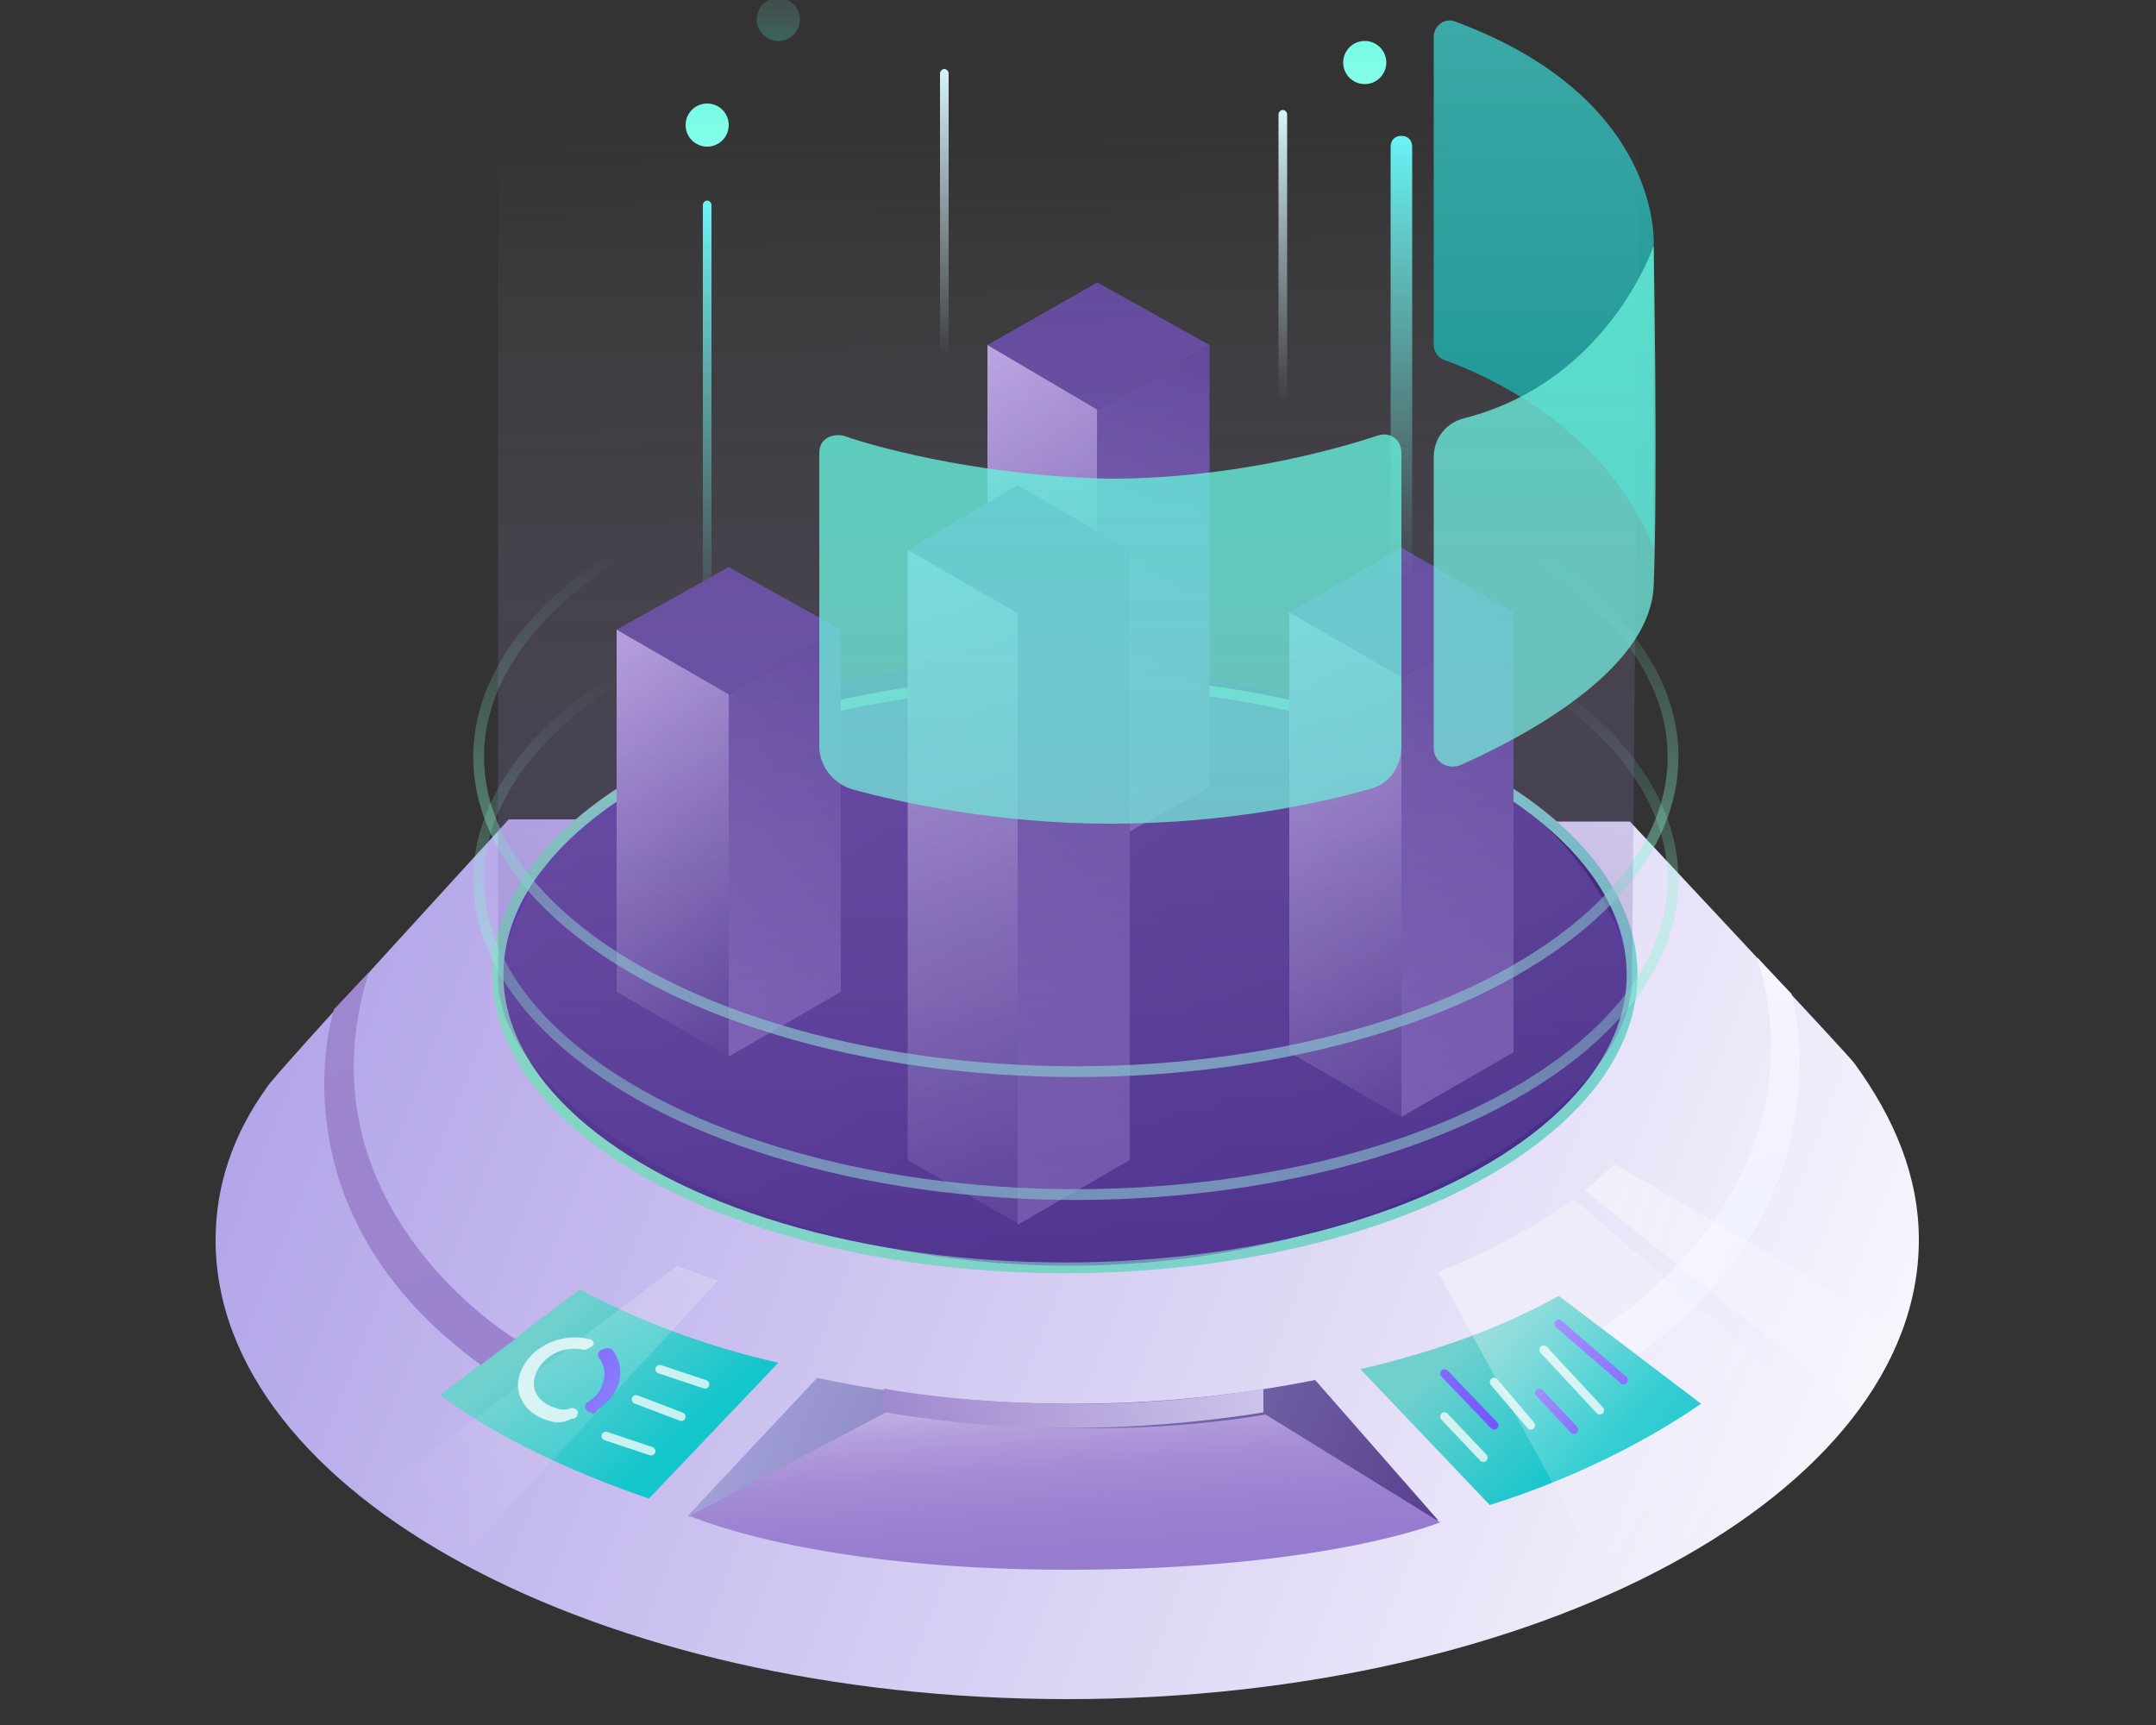 <?xml version="1.0" encoding="utf-8"?>
<!-- Generator: Adobe Illustrator 21.1.0, SVG Export Plug-In . SVG Version: 6.00 Build 0)  -->
<svg version="1.1" id="图层_1" xmlns="http://www.w3.org/2000/svg" xmlns:xlink="http://www.w3.org/1999/xlink" x="0px" y="0px"
	 viewBox="0 0 100 80" style="enable-background:new 0 0 100 80;" xml:space="preserve">
<rect x="0" y="0" width="100" height="80" fill="#333333" stroke="none"/>
<style type="text/css">
	.st0{opacity:0.3;fill:url(#Oval_3_);enable-background:new    ;}
	.st1{fill:url(#Path_40_);}
	.st2{fill:url(#Oval_4_);}
	.st3{fill:url(#Path_41_);}
	.st4{fill:url(#Path_42_);}
	.st5{fill:url(#Path_43_);}
	.st6{opacity:0.746;fill:none;stroke:#FFFFFF;stroke-width:0.4;stroke-linecap:round;enable-background:new    ;}
	.st7{fill:none;stroke:url(#Path_44_);stroke-width:0.4;stroke-linecap:round;}
	.st8{fill:none;stroke:url(#Path_45_);stroke-width:0.4;stroke-linecap:round;}
	.st9{fill:none;stroke:url(#Path_46_);stroke-width:0.4;stroke-linecap:round;}
	.st10{fill:url(#Path_47_);}
	.st11{opacity:0.746;fill:#FFFFFF;enable-background:new    ;}
	.st12{fill:url(#Path_48_);}
	.st13{fill:url(#Path_49_);}
	.st14{fill:url(#Path_50_);}
	.st15{fill:url(#Path_51_);}
	.st16{fill:url(#Path_52_);}
	.st17{opacity:0.4;fill:url(#Path_53_);enable-background:new    ;}
	.st18{opacity:0.4;fill:url(#Path_54_);enable-background:new    ;}
	.st19{opacity:0.2;fill:url(#Path_55_);enable-background:new    ;}
	.st20{fill:none;stroke:url(#Oval_5_);stroke-width:0.5;}
	.st21{fill:url(#Path_56_);}
	.st22{fill:url(#Path_57_);}
	.st23{fill:url(#Path_58_);}
	.st24{fill:url(#XMLID_2_);}
	.st25{fill:url(#XMLID_3_);}
	.st26{fill:url(#Path_59_);}
	.st27{fill:url(#Path_60_);}
	.st28{fill:url(#Path_61_);}
	.st29{fill:url(#Path_62_);}
	.st30{fill:url(#Path_63_);}
	.st31{fill:url(#Path_64_);}
	.st32{fill:url(#Path_65_);}
	.st33{fill:url(#XMLID_4_);}
	.st34{fill:url(#XMLID_5_);}
	.st35{fill:url(#XMLID_6_);}
	.st36{fill:url(#Path_66_);}
	.st37{fill:url(#Path_67_);}
	.st38{fill:url(#Path_68_);}
	.st39{opacity:0.734;fill:none;stroke:url(#XMLID_7_);stroke-width:0.5;enable-background:new    ;}
	.st40{opacity:0.734;fill:none;stroke:url(#XMLID_8_);stroke-width:0.5;enable-background:new    ;}
	.st41{opacity:0.4;fill:url(#Path_69_);enable-background:new    ;}
	.st42{opacity:0.8;fill:url(#Path_70_);enable-background:new    ;}
	.st43{opacity:0.686;fill:url(#Path_71_);enable-background:new    ;}
	.st44{opacity:0.8;fill:url(#Path_72_);enable-background:new    ;}
</style>
<title>Icon/实物类/qyzx</title>
<desc>Created with Sketch.</desc>
<linearGradient id="Oval_3_" gradientUnits="userSpaceOnUse" x1="-174" y1="258.269" x2="-174" y2="262.535" gradientTransform="matrix(2 0 0 -2 384.106 522.926)">
	<stop  offset="0" style="stop-color:#4C83FF"/>
	<stop  offset="0.41" style="stop-color:#2AFADF"/>
	<stop  offset="1" style="stop-color:#FFFFFF;stop-opacity:0"/>
</linearGradient>
<circle id="Oval" class="st0" cx="36.1" cy="0.9" r="1"/>
<linearGradient id="Path_40_" gradientUnits="userSpaceOnUse" x1="-343.474" y1="431.956" x2="-344.694" y2="432.217" gradientTransform="matrix(79.032 0 0 -42.635 27243.316 18479.188)">
	<stop  offset="0" style="stop-color:#FFFFFF"/>
	<stop  offset="1" style="stop-color:#AB9BE6"/>
</linearGradient>
<path id="Path" class="st1" d="M86,49.3c-0.1-0.2-10.4-11.2-10.4-11.2l-9.7,0c-5-1.2-10.5-1.9-16.3-1.9c-5.6,0-10.9,0.6-15.7,1.8
	l-10.3,0c0,0-11.2,12.2-11.2,12.4C10.8,52.6,10,55,10,57.5c0,11.8,17.7,21.3,39.5,21.3S89,69.3,89,57.5C89,54.6,87.9,51.9,86,49.3z"
	/>
<linearGradient id="Oval_4_" gradientUnits="userSpaceOnUse" x1="-346.473" y1="430.766" x2="-341.375" y2="426.974" gradientTransform="matrix(52.565 0 0 -27.269 18019.346 11698.309)">
	<stop  offset="0" style="stop-color:#FFFFFF"/>
	<stop  offset="0.741" style="stop-color:#6443A2"/>
	<stop  offset="1" style="stop-color:#472C87"/>
</linearGradient>
<ellipse id="Oval_1_" class="st2" cx="49.4" cy="45.2" rx="26.3" ry="13.6"/>
<linearGradient id="Path_41_" gradientUnits="userSpaceOnUse" x1="-341.751" y1="416.746" x2="-341.793" y2="416.649" gradientTransform="matrix(52.565 0 0 -15.147 18019.346 6351.669)">
	<stop  offset="0" style="stop-color:#311563"/>
	<stop  offset="1" style="stop-color:#5722B6"/>
</linearGradient>
<path id="Path_1_" class="st3" d="M49.4,30.8c16.8,0.7,25.6,7.9,26.3,15.1c0-0.2,0-0.4,0-0.6c0-7.5-11.8-13.6-26.3-13.6
	c-14.5,0-26.3,6.1-26.3,13.6c0,0.2,0,0.4,0,0.6C23.8,38.6,32.6,30,49.4,30.8z"/>
<linearGradient id="Path_42_" gradientUnits="userSpaceOnUse" x1="-339.353" y1="400.087" x2="-337.876" y2="399.914" gradientTransform="matrix(34.775 0 0 -8.858 11819.342 3611.429)">
	<stop  offset="0" style="stop-color:#C1CAF8"/>
	<stop  offset="1" style="stop-color:#533A88"/>
</linearGradient>
<path id="Path_2_" class="st4" d="M49.8,65.1c-4.2,0-8.2-0.4-11.9-1.2l-6,6.4c5.3,1.5,11.4,2.4,17.9,2.4c6.1,0,11.9-0.8,16.9-2.2
	L61,64C57.5,64.7,53.7,65.1,49.8,65.1z"/>
<linearGradient id="Path_43_" gradientUnits="userSpaceOnUse" x1="-326.253" y1="403.315" x2="-326.76" y2="403.652" gradientTransform="matrix(15.862 0 0 -9.7 5249.835 3978.773)">
	<stop  offset="0" style="stop-color:#13C6CC"/>
	<stop  offset="1" style="stop-color:#70D0CE"/>
</linearGradient>
<path id="Path_3_" class="st5" d="M63.1,63.5l6,6.3l0,0c3.8-1.2,7.2-2.9,9.8-4.7l-6.6-5C69.6,61.6,66.5,62.7,63.1,63.5z"/>
<line id="Path_4_" class="st6" x1="67" y1="65.7" x2="68.8" y2="67.6"/>
<linearGradient id="Path_44_" gradientUnits="userSpaceOnUse" x1="-201.607" y1="291.05" x2="-199.23" y2="289.534" gradientTransform="matrix(2.361 0 0 -2.393 541.939 759.83)">
	<stop  offset="0" style="stop-color:#8572FD"/>
	<stop  offset="1" style="stop-color:#6C46FE"/>
</linearGradient>
<line id="Path_5_" class="st7" x1="67" y1="63.7" x2="69.3" y2="66.1"/>
<line id="Path_6_" class="st6" x1="69.3" y1="64.1" x2="71" y2="66.1"/>
<linearGradient id="Path_45_" gradientUnits="userSpaceOnUse" x1="-130.937" y1="240.17" x2="-128.983" y2="238.654" gradientTransform="matrix(1.599 0 0 -1.787 280.297 493.553)">
	<stop  offset="0" style="stop-color:#8572FD"/>
	<stop  offset="1" style="stop-color:#6C46FE"/>
</linearGradient>
<line id="Path_7_" class="st8" x1="71.4" y1="64.6" x2="73" y2="66.3"/>
<line id="Path_8_" class="st6" x1="71.6" y1="62.6" x2="74.2" y2="65.4"/>
<linearGradient id="Path_46_" gradientUnits="userSpaceOnUse" x1="-231.841" y1="302.315" x2="-229.4" y2="301.16" gradientTransform="matrix(2.967 0 0 -2.589 758.659 844.288)">
	<stop  offset="0" style="stop-color:#8572FD"/>
	<stop  offset="1" style="stop-color:#6C46FE"/>
</linearGradient>
<line id="Path_9_" class="st9" x1="72.3" y1="61.4" x2="75.3" y2="64"/>
<linearGradient id="Path_47_" gradientUnits="userSpaceOnUse" x1="-325.968" y1="403.562" x2="-326.475" y2="403.911" gradientTransform="matrix(15.671 0 0 -9.76 5140.517 4004.825)">
	<stop  offset="0" style="stop-color:#13C6CC"/>
	<stop  offset="1" style="stop-color:#70D0CE"/>
</linearGradient>
<path id="Path_10_" class="st10" d="M26.9,59.8l-6.5,4.9c2.6,1.9,5.9,3.5,9.7,4.8l6-6.3C32.6,62.4,29.5,61.2,26.9,59.8z"/>
<path id="Path_11_" class="st11" d="M25.5,65.9c-1.2-0.3-1.8-1.4-1.3-2.4c0.5-1.1,1.9-1.7,3.1-1.4c0.2,0,0.3,0.2,0.2,0.3
	s-0.3,0.2-0.4,0.2c-0.9-0.2-1.8,0.2-2.2,1c-0.4,0.8,0.1,1.5,0.9,1.7c0.2,0.1,0.4,0.1,0.7,0c0.2,0,0.3,0.1,0.3,0.2
	c0,0.2-0.1,0.3-0.3,0.3C26.1,66,25.8,66,25.5,65.9z"/>
<linearGradient id="Path_48_" gradientUnits="userSpaceOnUse" x1="-126.011" y1="318.375" x2="-125.449" y2="317.292" gradientTransform="matrix(1.565 0 0 -2.92 224.41 991.469)">
	<stop  offset="0" style="stop-color:#724CFF"/>
	<stop  offset="1" style="stop-color:#766BFB"/>
</linearGradient>
<path id="Path_12_" class="st12" d="M27.4,65.5c-0.1,0-0.1,0-0.2-0.1c-0.1-0.1-0.1-0.3,0.1-0.4c0.3-0.2,0.5-0.4,0.6-0.7
	c0.2-0.4,0.2-0.9-0.1-1.3c-0.1-0.1-0.1-0.3,0.1-0.4c0.2-0.1,0.4-0.1,0.5,0c0.4,0.5,0.5,1.2,0.2,1.8c-0.2,0.4-0.5,0.7-0.9,1
	C27.6,65.6,27.5,65.6,27.4,65.5z"/>
<line id="Path_13_" class="st6" x1="30.6" y1="63.5" x2="32.7" y2="64.2"/>
<line id="Path_14_" class="st6" x1="29.5" y1="64.9" x2="31.6" y2="65.7"/>
<line id="Path_15_" class="st6" x1="28.1" y1="66.6" x2="30.2" y2="67.3"/>
<linearGradient id="Path_49_" gradientUnits="userSpaceOnUse" x1="-338.743" y1="391.694" x2="-337.925" y2="389.413" gradientTransform="matrix(34.775 0 0 -7.264 11819.257 2909.944)">
	<stop  offset="0" style="stop-color:#CDC0E8"/>
	<stop  offset="4.171419e-02" style="stop-color:#C2B2E3"/>
	<stop  offset="0.126" style="stop-color:#B19CDB"/>
	<stop  offset="0.225" style="stop-color:#A38BD5"/>
	<stop  offset="0.348" style="stop-color:#9A80D0"/>
	<stop  offset="0.521" style="stop-color:#9479CE"/>
	<stop  offset="1" style="stop-color:#9377CD"/>
</linearGradient>
<path id="Path_16_" class="st13" d="M32,70.3l9.1-4.8c0,0,8.8,1.6,17.6,0.1l8.1,5c0,0-5.3,2.2-17.3,2.2S32,70.3,32,70.3z"/>
<linearGradient id="Path_50_" gradientUnits="userSpaceOnUse" x1="-327.348" y1="243.765" x2="-329.346" y2="243.707" gradientTransform="matrix(17.575 0 0 -1.824 5825.676 509.968)">
	<stop  offset="0" style="stop-color:#F1F1FF"/>
	<stop  offset="1" style="stop-color:#967DC9"/>
</linearGradient>
<path id="Path_17_" class="st14" d="M41,65.4v-1c0,0,8.2,1.6,17.6,0l0,1.1C58.6,65.5,49.1,67.2,41,65.4z"/>
<linearGradient id="Path_51_" gradientUnits="userSpaceOnUse" x1="-309.56" y1="423.091" x2="-309.026" y2="419.548" gradientTransform="matrix(8.88 0 0 -18.23 2765.012 7725.504)">
	<stop  offset="0" style="stop-color:#A290CB"/>
	<stop  offset="1" style="stop-color:#997FD0"/>
</linearGradient>
<path id="Path_18_" class="st15" d="M23.9,62.1c0,0-10.2-6.1-6.8-17l-1.6,1.7c0,0-3.1,9.3,6.8,16.5L23.9,62.1z"/>
<linearGradient id="Path_52_" gradientUnits="userSpaceOnUse" x1="-310.567" y1="423.339" x2="-310.018" y2="419.796" gradientTransform="matrix(9.112 0 0 -18.461 2905.441 7826.909)">
	<stop  offset="0" style="stop-color:#FFFFFF"/>
	<stop  offset="1" style="stop-color:#EBECFF"/>
</linearGradient>
<path id="Path_19_" class="st16" d="M74.3,61.6c0,0,10.5-6.3,7.2-17.2l1.6,1.7c0,0,2.8,9.6-7.1,16.7L74.3,61.6z"/>
<linearGradient id="Path_53_" gradientUnits="userSpaceOnUse" x1="-330.403" y1="421.194" x2="-329.558" y2="420.61" gradientTransform="matrix(18.701 0 0 -18.3 6244.26 7766.838)">
	<stop  offset="0" style="stop-color:#FFFFFF"/>
	<stop  offset="1" style="stop-color:#FFFFFF;stop-opacity:0"/>
</linearGradient>
<path id="Path_20_" class="st17" d="M66.7,59l8.1,14.9c0,0,6.8-2.9,10.6-7.5L73,55.6C73,55.6,70.7,57.4,66.7,59z"/>
<linearGradient id="Path_54_" gradientUnits="userSpaceOnUse" x1="-325.309" y1="409.123" x2="-324.202" y2="408.889" gradientTransform="matrix(14.73 0 0 -11.405 4865.485 4724.51)">
	<stop  offset="0" style="stop-color:#FFFFFF"/>
	<stop  offset="1" style="stop-color:#FFFFFF;stop-opacity:0"/>
</linearGradient>
<path id="Path_21_" class="st18" d="M73.5,55.2l12.7,10.2c0,0,1.2-1.9,2-3.7L74.9,54C74.9,54,74.1,54.7,73.5,55.2z"/>
<linearGradient id="Path_55_" gradientUnits="userSpaceOnUse" x1="-326.533" y1="414.794" x2="-327.563" y2="414.087" gradientTransform="matrix(16.323 0 0 -13.777 5364.559 5775.405)">
	<stop  offset="0" style="stop-color:#FFFFFF"/>
	<stop  offset="1" style="stop-color:#FFFFFF;stop-opacity:0"/>
</linearGradient>
<path id="Path_22_" class="st19" d="M33.3,59.4l-12,13c0,0-3.2-1.9-4.3-2.8l14.4-10.9C31.3,58.7,32.5,59.1,33.3,59.4z"/>
<linearGradient id="Oval_5_" gradientUnits="userSpaceOnUse" x1="-342.414" y1="427.33" x2="-341.359" y2="427.33" gradientTransform="matrix(52.565 0 0 -27.269 18019.346 11698.309)">
	<stop  offset="0" style="stop-color:#83D5C2"/>
	<stop  offset="1" style="stop-color:#79D1CD"/>
</linearGradient>
<ellipse id="Oval_2_" class="st20" cx="49.4" cy="45.2" rx="26.3" ry="13.6"/>
<linearGradient id="Path_56_" gradientUnits="userSpaceOnUse" x1="-317.129" y1="380.718" x2="-315.266" y2="380.402" gradientTransform="matrix(10.331 0 0 -5.964 3316.238 2296.714)">
	<stop  offset="0" style="stop-color:#6A4FA4"/>
	<stop  offset="1" style="stop-color:#5F459A"/>
</linearGradient>
<polygon id="Path_23_" class="st21" points="65,31.4 59.8,28.4 65,25.4 70.2,28.4 "/>
<linearGradient id="Path_57_" gradientUnits="userSpaceOnUse" x1="-281.052" y1="424.575" x2="-281.228" y2="425.708" gradientTransform="matrix(5.181 0 0 -23.415 1519.155 9995.286)">
	<stop  offset="0" style="stop-color:#573E94"/>
	<stop  offset="1" style="stop-color:#B9A3E2"/>
</linearGradient>
<polygon id="Path_24_" class="st22" points="65,51.8 59.8,48.8 59.8,28.4 65,31.4 "/>
<linearGradient id="Path_58_" gradientUnits="userSpaceOnUse" x1="-281.075" y1="425.792" x2="-281.22" y2="424.475" gradientTransform="matrix(5.181 0 0 -23.415 1524.33 9995.286)">
	<stop  offset="0" style="stop-color:#573E94"/>
	<stop  offset="1" style="stop-color:#896CBF"/>
</linearGradient>
<polygon id="Path_25_" class="st23" points="65,51.8 70.2,48.8 70.2,28.4 65,31.4 "/>
<linearGradient id="XMLID_2_" gradientUnits="userSpaceOnUse" x1="-174" y1="262.796" x2="-174" y2="258.31" gradientTransform="matrix(2 0 0 -2 411.318 524.857)">
	<stop  offset="0" style="stop-color:#65FBE2"/>
	<stop  offset="1" style="stop-color:#A3FFED"/>
</linearGradient>
<circle id="XMLID_958_" class="st24" cx="63.3" cy="2.9" r="1"/>
<linearGradient id="XMLID_3_" gradientUnits="userSpaceOnUse" x1="-174" y1="262.796" x2="-174" y2="258.31" gradientTransform="matrix(2 0 0 -2 380.8 527.795)">
	<stop  offset="0" style="stop-color:#65FBE2"/>
	<stop  offset="1" style="stop-color:#A3FFED"/>
</linearGradient>
<circle id="XMLID_956_" class="st25" cx="32.8" cy="5.8" r="1"/>
<linearGradient id="Path_59_" gradientUnits="userSpaceOnUse" x1="454.927" y1="422.97" x2="454.927" y2="421.959" gradientTransform="matrix(0.434 0 0 -19.905 -164.815 8428.482)">
	<stop  offset="0" style="stop-color:#69F4F7"/>
	<stop  offset="1" style="stop-color:#69F7DD;stop-opacity:0"/>
</linearGradient>
<path id="Path_26_" class="st26" d="M32.8,9.3c-0.1,0-0.2,0.1-0.2,0.2V29c0,0.1,0.1,0.2,0.2,0.2c0.1,0,0.2-0.1,0.2-0.2V9.5
	C33,9.4,32.9,9.3,32.8,9.3"/>
<linearGradient id="Path_60_" gradientUnits="userSpaceOnUse" x1="-317.129" y1="380.718" x2="-315.266" y2="380.402" gradientTransform="matrix(10.331 0 0 -5.964 3302.158 2284.349)">
	<stop  offset="0" style="stop-color:#6A4FA4"/>
	<stop  offset="1" style="stop-color:#5F459A"/>
</linearGradient>
<polygon id="Path_27_" class="st27" points="50.9,19 45.8,16 50.9,13.1 56.1,16 "/>
<linearGradient id="Path_61_" gradientUnits="userSpaceOnUse" x1="-281.052" y1="424.575" x2="-281.228" y2="425.708" gradientTransform="matrix(5.181 0 0 -23.415 1505.075 9982.815)">
	<stop  offset="0" style="stop-color:#573E94"/>
	<stop  offset="1" style="stop-color:#B9A3E2"/>
</linearGradient>
<polygon id="Path_28_" class="st28" points="50.9,39.4 45.8,36.5 45.8,16 50.9,19 "/>
<linearGradient id="Path_62_" gradientUnits="userSpaceOnUse" x1="-281.078" y1="425.792" x2="-281.223" y2="424.475" gradientTransform="matrix(5.182 0 0 -23.415 1510.334 9982.815)">
	<stop  offset="0" style="stop-color:#573E94"/>
	<stop  offset="1" style="stop-color:#896CBF"/>
</linearGradient>
<polygon id="Path_29_" class="st29" points="50.9,39.4 56.1,36.5 56.1,16 50.9,19 "/>
<linearGradient id="Path_63_" gradientUnits="userSpaceOnUse" x1="-317.13" y1="380.718" x2="-315.267" y2="380.402" gradientTransform="matrix(10.331 0 0 -5.964 3298.558 2293.82)">
	<stop  offset="0" style="stop-color:#6A4FA4"/>
	<stop  offset="1" style="stop-color:#5F459A"/>
</linearGradient>
<polygon id="Path_30_" class="st30" points="47.3,28.5 42.1,25.5 47.2,22.5 52.4,25.5 "/>
<linearGradient id="Path_64_" gradientUnits="userSpaceOnUse" x1="-281.137" y1="428.394" x2="-281.236" y2="429.526" gradientTransform="matrix(5.185 0 0 -31.253 1502.646 13449.057)">
	<stop  offset="0" style="stop-color:#573E94"/>
	<stop  offset="1" style="stop-color:#B9A3E2"/>
</linearGradient>
<polygon id="Path_31_" class="st31" points="47.3,56.8 42.1,53.8 42.1,25.5 47.3,28.5 "/>
<linearGradient id="Path_65_" gradientUnits="userSpaceOnUse" x1="-281.108" y1="429.637" x2="-281.19" y2="428.32" gradientTransform="matrix(5.182 0 0 -31.253 1506.646 13449.057)">
	<stop  offset="0" style="stop-color:#573E94"/>
	<stop  offset="1" style="stop-color:#896CBF"/>
</linearGradient>
<polygon id="Path_32_" class="st32" points="47.2,56.8 52.4,53.8 52.4,25.5 47.2,28.5 "/>
<linearGradient id="XMLID_4_" gradientUnits="userSpaceOnUse" x1="18.217" y1="423.427" x2="18.217" y2="422.416" gradientTransform="matrix(0.952 0 0 -20.422 47.649 8653.595)">
	<stop  offset="0" style="stop-color:#69F4F7"/>
	<stop  offset="1" style="stop-color:#69F7DD;stop-opacity:0"/>
</linearGradient>
<path id="XMLID_924_" class="st33" d="M64.5,6.8c0-0.3,0.2-0.5,0.5-0.5s0.5,0.2,0.5,0.5v19.5c0,0.3-0.2,0.5-0.5,0.5
	s-0.5-0.2-0.5-0.5V6.8z"/>
<linearGradient id="XMLID_5_" gradientUnits="userSpaceOnUse" x1="404.322" y1="414.269" x2="404.322" y2="413.261" gradientTransform="matrix(0.464 0 0 -13.428 -143.652 5565.865)">
	<stop  offset="0" style="stop-color:#D8F6FB"/>
	<stop  offset="1" style="stop-color:#D8F6FB;stop-opacity:0"/>
</linearGradient>
<path id="XMLID_922_" class="st34" d="M43.6,3.4c0-0.1,0.1-0.2,0.2-0.2c0.1,0,0.2,0.1,0.2,0.2v13c0,0.1-0.1,0.2-0.2,0.2
	c-0.1,0-0.2-0.1-0.2-0.2V3.4z"/>
<linearGradient id="XMLID_6_" gradientUnits="userSpaceOnUse" x1="404.322" y1="414.269" x2="404.322" y2="413.261" gradientTransform="matrix(0.464 0 0 -13.428 -127.863 5567.843)">
	<stop  offset="0" style="stop-color:#D8F6FB"/>
	<stop  offset="1" style="stop-color:#D8F6FB;stop-opacity:0"/>
</linearGradient>
<path id="XMLID_921_" class="st35" d="M59.3,5.3c0-0.1,0.1-0.2,0.2-0.2s0.2,0.1,0.2,0.2v13c0,0.1-0.1,0.2-0.2,0.2s-0.2-0.1-0.2-0.2
	V5.3z"/>
<linearGradient id="Path_66_" gradientUnits="userSpaceOnUse" x1="-317.13" y1="380.718" x2="-315.267" y2="380.402" gradientTransform="matrix(10.331 0 0 -5.964 3285.108 2297.543)">
	<stop  offset="0" style="stop-color:#6A4FA4"/>
	<stop  offset="1" style="stop-color:#5F459A"/>
</linearGradient>
<polygon id="Path_33_" class="st36" points="33.8,32.2 28.6,29.2 33.8,26.3 39,29.2 "/>
<linearGradient id="Path_67_" gradientUnits="userSpaceOnUse" x1="-281.023" y1="421.798" x2="-281.27" y2="422.931" gradientTransform="matrix(5.181 0 0 -19.784 1487.944 8394.999)">
	<stop  offset="0" style="stop-color:#573E94"/>
	<stop  offset="1" style="stop-color:#B9A3E2"/>
</linearGradient>
<polygon id="Path_34_" class="st37" points="33.8,49 28.6,46 28.6,29.2 33.8,32.2 "/>
<linearGradient id="Path_68_" gradientUnits="userSpaceOnUse" x1="-281.091" y1="422.979" x2="-281.295" y2="421.662" gradientTransform="matrix(5.185 0 0 -19.784 1494.29 8394.999)">
	<stop  offset="0" style="stop-color:#573E94"/>
	<stop  offset="1" style="stop-color:#896CBF"/>
</linearGradient>
<polygon id="Path_35_" class="st38" points="33.8,49 39,46 39,29.2 33.8,32.2 "/>
<linearGradient id="XMLID_7_" gradientUnits="userSpaceOnUse" x1="-342.209" y1="427.678" x2="-342.209" y2="428.5" gradientTransform="matrix(55.477 0 0 -29.134 19034.729 12515.225)">
	<stop  offset="0" style="stop-color:#95F1E0"/>
	<stop  offset="1" style="stop-color:#7EF2C6;stop-opacity:0"/>
</linearGradient>
<ellipse id="XMLID_965_" class="st39" cx="49.9" cy="40.8" rx="27.7" ry="14.6"/>
<linearGradient id="XMLID_8_" gradientUnits="userSpaceOnUse" x1="-342.209" y1="427.678" x2="-342.209" y2="428.5" gradientTransform="matrix(55.477 0 0 -29.134 19034.795 12509.427)">
	<stop  offset="0" style="stop-color:#95F1E0"/>
	<stop  offset="1" style="stop-color:#7EF2C6;stop-opacity:0"/>
</linearGradient>
<ellipse id="XMLID_964_" class="st40" cx="49.9" cy="35.1" rx="27.7" ry="14.6"/>
<linearGradient id="Path_69_" gradientUnits="userSpaceOnUse" x1="-341.908" y1="433.75" x2="-341.919" y2="434.69" gradientTransform="matrix(53.003 0 0 -57.687 18172.039 25081.891)">
	<stop  offset="0" style="stop-color:#533594"/>
	<stop  offset="1" style="stop-color:#D8D0F3;stop-opacity:0"/>
</linearGradient>
<path id="Path_36_" class="st41" d="M76.1,1.1L23.1,1l0,43.9c0,0.2,0,0.3,0,0.5c0,5.9,12,13.3,26.5,13.3s26.1-7.4,26.1-13.3
	c0-0.2,0-0.3,0-0.5L76.1,1.1z"/>
<linearGradient id="Path_70_" gradientUnits="userSpaceOnUse" x1="-335.581" y1="420.089" x2="-335.581" y2="421.089" gradientTransform="matrix(27.015 0 0 -18.03 9117.338 7612.609)">
	<stop  offset="0" style="stop-color:#74DED6"/>
	<stop  offset="1" style="stop-color:#65EFDA"/>
</linearGradient>
<path id="Path_37_" class="st42" d="M38,34.6c0,0.9,0.6,1.7,1.5,2c2.2,0.6,6.7,1.6,12,1.6c5.5,0,9.9-1,12-1.6c0.9-0.2,1.5-1,1.5-2
	V21c0-0.6-0.5-1-1.1-0.8c-2.1,0.7-6.9,2-12.4,2c-5.5-0.1-10.4-1.3-12.4-2C38.5,20.1,38,20.4,38,21V34.6z"/>
<linearGradient id="Path_71_" gradientUnits="userSpaceOnUse" x1="-314.211" y1="425.324" x2="-314.211" y2="426.324" gradientTransform="matrix(10.178 0 0 -24.462 3269.645 10429.534)">
	<stop  offset="0" style="stop-color:#05B8B6"/>
	<stop  offset="1" style="stop-color:#40E0DC"/>
</linearGradient>
<path id="Path_38_" class="st43" d="M76.7,11.4c0,0,0.5-6.8-9.2-10.4c-0.5-0.2-1,0.2-1,0.7v14.3c0,0.3,0.2,0.6,0.5,0.7
	c1.7,0.6,7.4,3,9.7,8.7L76.7,11.4z"/>
<linearGradient id="Path_72_" gradientUnits="userSpaceOnUse" x1="-314.44" y1="425.096" x2="-314.44" y2="426.096" gradientTransform="matrix(10.247 0 0 -24.088 3293.572 10275.175)">
	<stop  offset="0" style="stop-color:#74DED6"/>
	<stop  offset="1" style="stop-color:#65EFDA"/>
</linearGradient>
<path id="Path_39_" class="st44" d="M66.5,21.2v13.5c0,0.6,0.6,1,1.2,0.8c2.7-1.2,8.8-4.3,9-8.3c0.2-5,0-15.8,0-15.8s-2.1,6.3-8.8,8
	C67.1,19.6,66.5,20.3,66.5,21.2z"/>
</svg>
